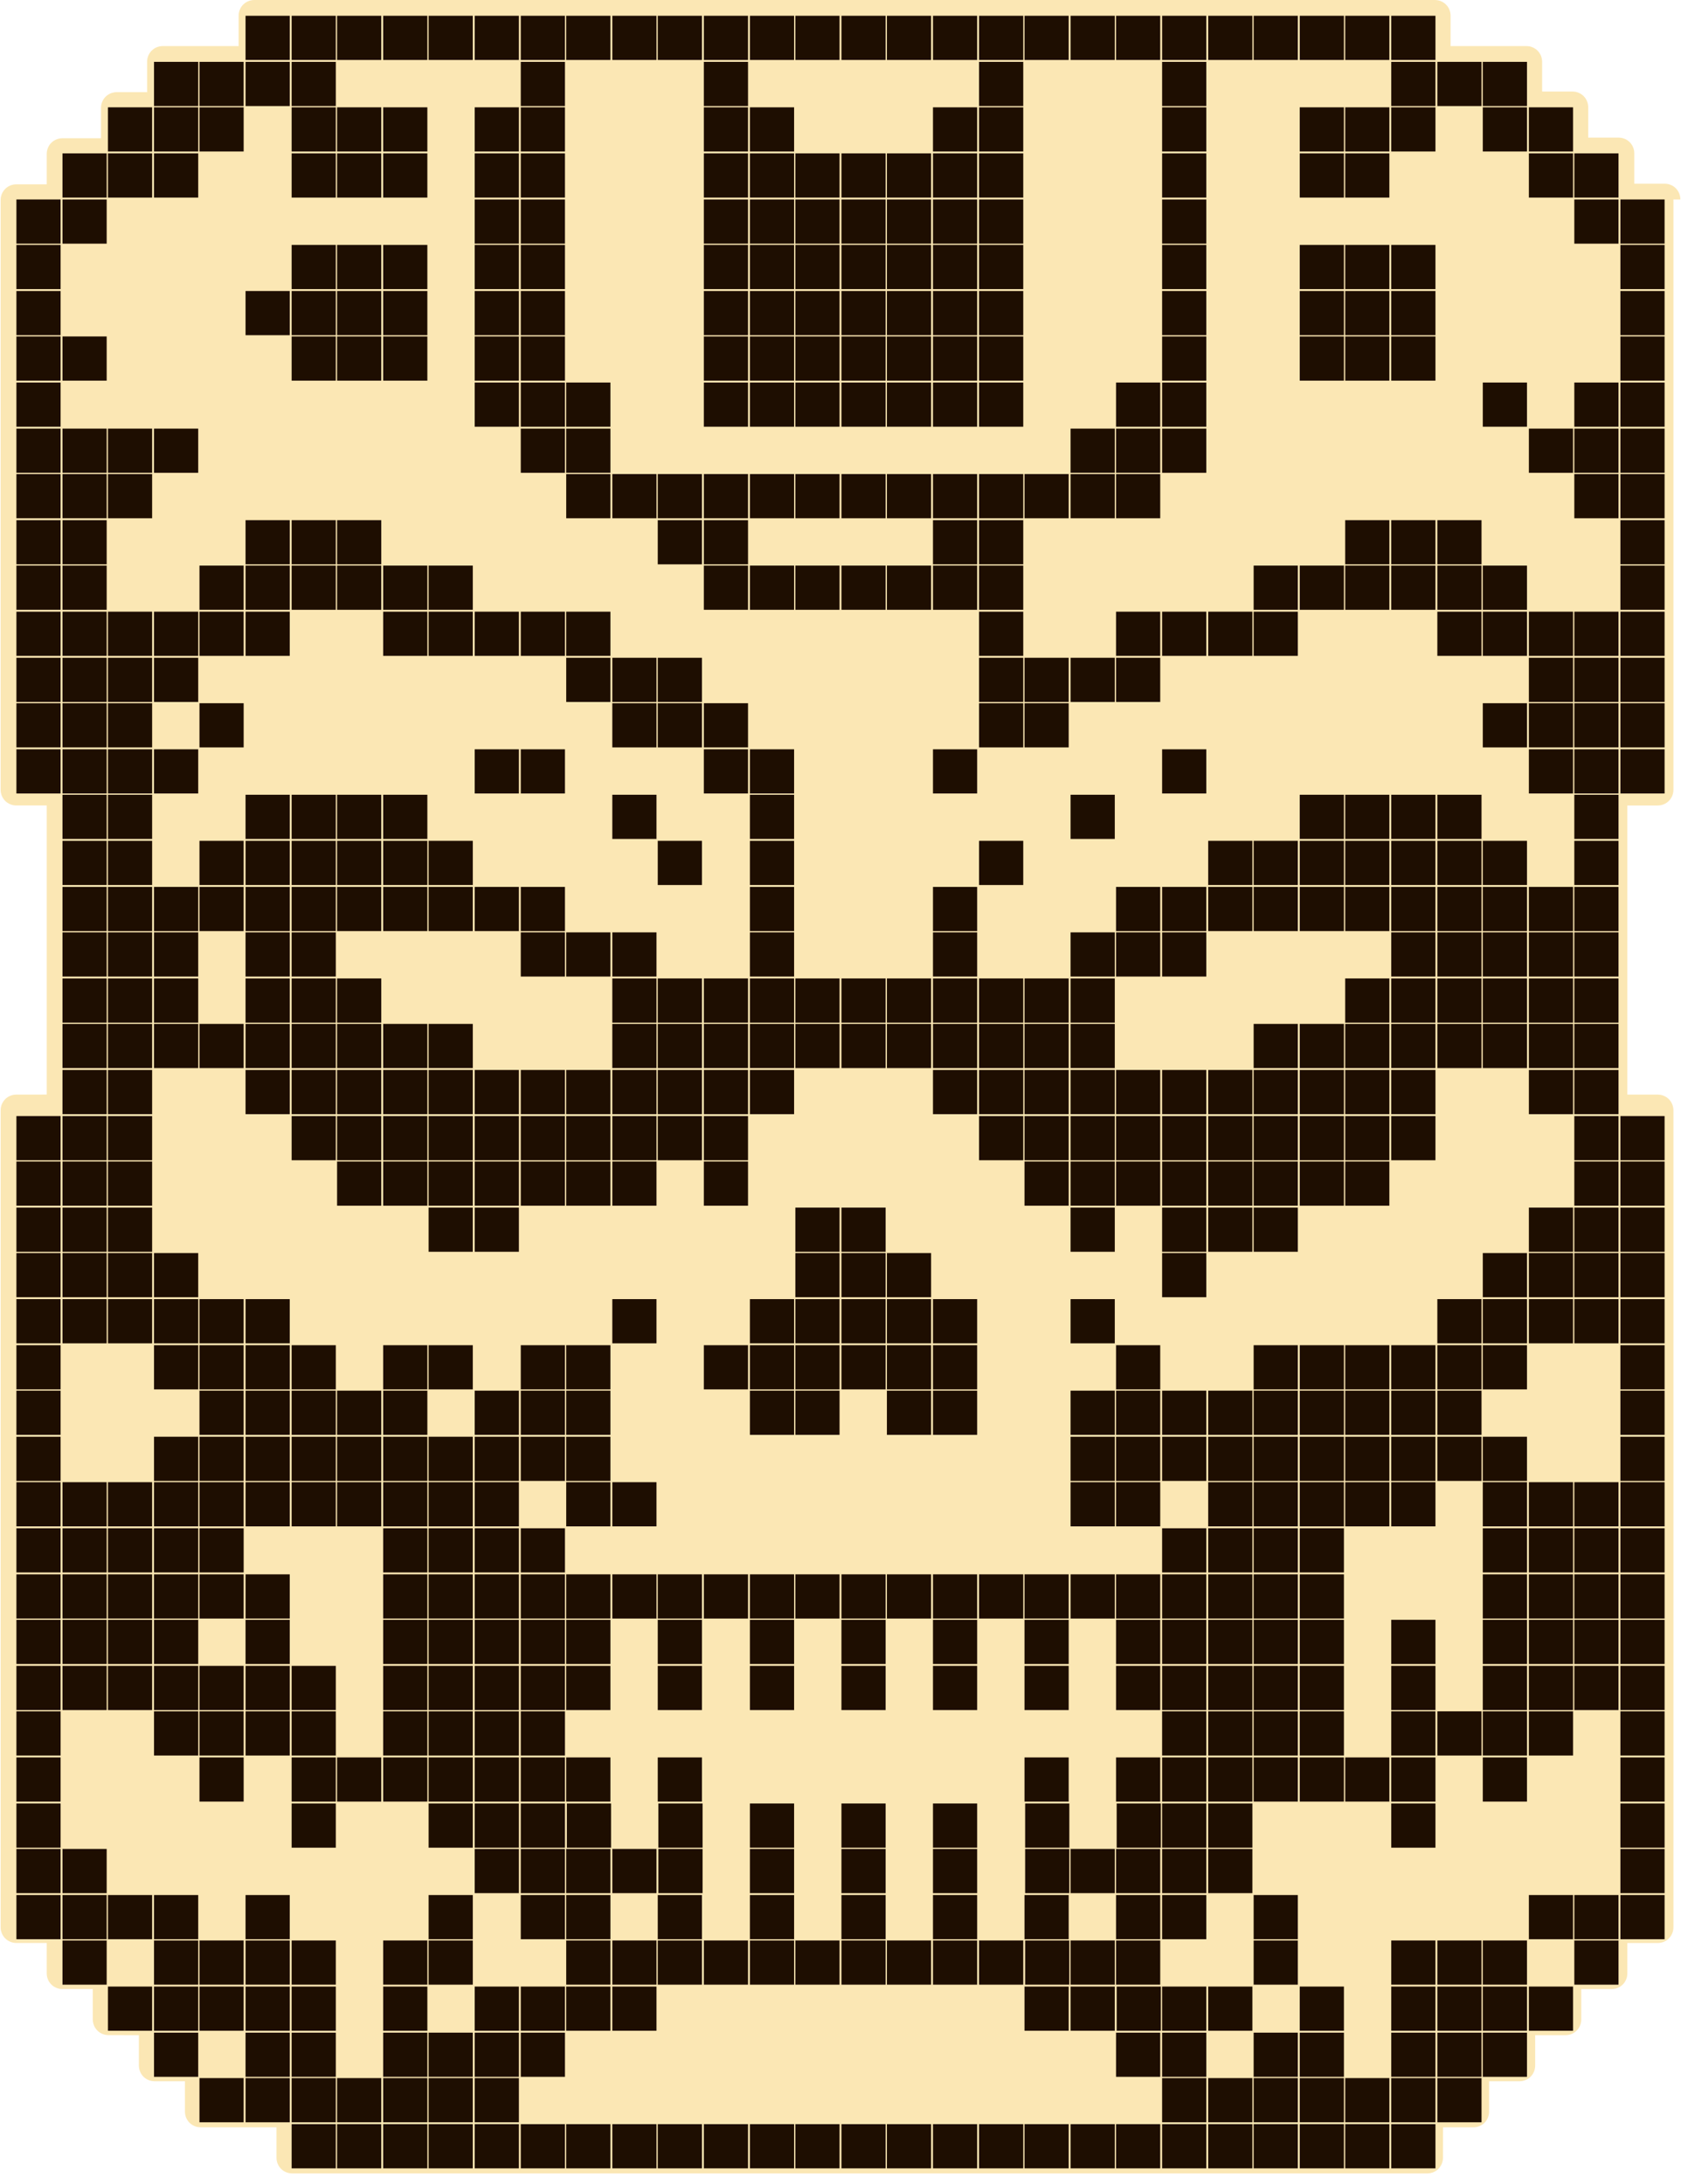 <?xml version="1.0" encoding="utf-8"?>
<!-- Generator: Adobe Illustrator 27.3.1, SVG Export Plug-In . SVG Version: 6.00 Build 0)  -->
<svg version="1.1" id="Слой_1" xmlns="http://www.w3.org/2000/svg" xmlns:xlink="http://www.w3.org/1999/xlink" x="0px" y="0px"
	 viewBox="0 0 266.3 346" style="enable-background:new 0 0 266.3 346;" xml:space="preserve">
<style type="text/css">
	.st0{fill:#FBE7B4;}
	.st1{fill:#1E0E01;}
</style>
<g id="Слой_2_00000176748645925011674490000001185966179092866225_">
	<path class="st0" d="M266.2,31.6c0-1.4-1.1-2.5-2.5-2.5h-4.8v-4.8c0-1.4-1.1-2.5-2.5-2.5h-4.8V17c0-1.4-1.1-2.5-2.5-2.5h-4.8V9.8
		c0-1.4-1.1-2.5-2.5-2.5h-7h-0.1h-0.1h-4.8V2.5c0-1.4-1.1-2.5-2.5-2.5h-7h-0.1h-0.1h-7H213h-0.1h-7h-0.1h-0.1h-7h-0.1h-0.1h-7h-0.1
		h-0.1h-7h-0.1h-0.1h-7H177h-0.1h-7h-0.1h-0.1h-7h-0.1h-0.1h-7h-0.1h-0.1h-7h-0.1h-0.1h-7H141h-0.1h-7h-0.1h-0.1h-7h-0.1h-0.1h-7
		h-0.1h-0.1h-7h-0.1h-0.1h-7H105h-0.1h-7h-0.1h-0.1h-7h-0.1h-0.1h-7h-0.1h-0.1h-7h-0.1h-0.1h-7H69h-0.1h-7h-0.1h-0.1h-7h-0.1h-0.1
		h-7h-0.1h-0.1h-7c-1.4,0-2.5,1.1-2.5,2.5v4.8H33h-0.1h-0.1h-7c-1.4,0-2.5,1.1-2.5,2.5v4.8h-4.8c-1.4,0-2.5,1.1-2.5,2.5v4.8H9.9
		c-1.4,0-2.5,1.1-2.5,2.5v4.8H2.6c-1.4,0-2.5,1.1-2.5,2.5v7v0.1v0.1v7V46v0.1v7v0.1v0.1v7v0.1v0.1v7v0.1v0.1v7v0.1v0.1v7V82v0.1v7
		v0.1v0.1v7v0.1v0.1v7v0.1v0.1v7v0.1v0.1v7v0.1v0.1v7c0,1.4,1.1,2.5,2.5,2.5h4.8v4.8v0.1v0.1v7v0.1v0.1v7v0.1v0.1v7v0.1v0.1v7v0.1
		v0.1v7v0.1v0.1v4.8H2.6c-1.4,0-2.5,1.1-2.5,2.5v7v0.1v0.1v7v0.1v0.1v7v0.1v0.1v7v0.1v0.1v7v0.1v0.1v7v0.1v0.1v7v0.1v0.1v7v0.1v0.1
		v7v0.1v0.1v7v0.1v0.1v7v0.1v0.1v7v0.1v0.1v7v0.1v0.1v7v0.1v0.1v7v0.1v0.1v7v0.1v0.1v7v0.1v0.1v7c0,1.4,1.1,2.5,2.5,2.5h4.8v4.8
		c0,1.4,1.1,2.5,2.5,2.5h4.8v4.8c0,1.4,1.1,2.5,2.5,2.5H22v4.8c0,1.4,1.1,2.5,2.5,2.5h4.8v4.8c0,1.4,1.1,2.5,2.5,2.5h7h0.1H39h4.8
		v4.8c0,1.4,1.1,2.5,2.5,2.5h7h0.1h0.1h7h0.1h0.1h7h0.1h0.1h7H75h0.1h7h0.1h0.1h7h0.1h0.1h7h0.1h0.1h7h0.1h0.1h7h0.1h0.1h7h0.1h0.1
		h7h0.1h0.1h7h0.1h0.1h7h0.1h0.1h7h0.1h0.1h7h0.1h0.1h7h0.1h0.1h7h0.1h0.1h7h0.1h0.1h7h0.1h0.1h7h0.1h0.1h7h0.1h0.1h7h0.1h0.1h7h0.1
		h0.1h7h0.1h0.1h7c1.4,0,2.5-1.1,2.5-2.5V337h4.8c1.4,0,2.5-1.1,2.5-2.5v-4.8h4.8c1.4,0,2.5-1.1,2.5-2.5v-4.8h4.8
		c1.4,0,2.5-1.1,2.5-2.5v-4.8h4.8c1.4,0,2.5-1.1,2.5-2.5v-4.8h4.8c1.4,0,2.5-1.1,2.5-2.5v-7v-0.1v-0.1v-7V291v-0.1v-7v-0.1v-0.1v-7
		v-0.1v-0.1v-7v-0.1v-0.1v-7v-0.1v-0.1v-7V255v-0.1v-7v-0.1v-0.1v-7v-0.1v-0.1v-7v-0.1v-0.1v-7v-0.1v-0.1v-7V219v-0.1v-7v-0.1v-0.1
		v-7v-0.1v-0.1v-7v-0.1v-0.1v-7v-0.1v-0.1v-7V183v-0.1v-7c0-1.4-1.1-2.5-2.5-2.5h-4.8v-4.8v-0.1v-0.1v-7v-0.1v-0.1v-7v-0.1V154v-7
		v-0.1v-0.1v-7v-0.1v-0.1v-7v-0.1v-0.1v-4.8h4.8c1.4,0,2.5-1.1,2.5-2.5v-7V118v-0.1v-7v-0.1v-0.1v-7v-0.1v-0.1v-7v-0.1v-0.1v-7v-0.1
		v-0.1v-7V82v-0.1v-7v-0.1v-0.1v-7v-0.1v-0.1v-7v-0.1v-0.1v-7v-0.1v-0.1v-7V46v-0.1v-7v-0.1v-0.1v-7.1
		C265.1,31.6,266.2,31.6,266.2,31.6z"/>
</g>
<path class="st1" d="M38.9,2.5h7v7h-7V2.5z M46.2,2.5h7v7h-7V2.5z M53.4,2.5h7v7h-7V2.5z M60.7,2.5h7v7h-7V2.5z M67.9,2.5h7v7h-7
	V2.5z M75.2,2.5h7v7h-7V2.5z M82.5,2.5h7v7h-7V2.5z M89.7,2.5h7v7h-7V2.5z M97,2.5h7v7h-7V2.5z M104.2,2.5h7v7h-7V2.5z M111.5,2.5h7
	v7h-7V2.5z M118.8,2.5h7v7h-7V2.5z M126,2.5h7v7h-7V2.5z M133.3,2.5h7v7h-7V2.5z M140.5,2.5h7v7h-7V2.5z M147.8,2.5h7v7h-7V2.5z
	 M155.1,2.5h7v7h-7V2.5z M162.3,2.5h7v7h-7V2.5z M169.6,2.5h7v7h-7V2.5z M176.8,2.5h7v7h-7V2.5z M184.1,2.5h7v7h-7V2.5z M191.4,2.5
	h7v7h-7V2.5z M198.6,2.5h7v7h-7V2.5z M205.9,2.5h7v7h-7V2.5z M213.1,2.5h7v7h-7V2.5z M220.4,2.5h7v7h-7V2.5z M24.4,9.8h7v7h-7V9.8z
	 M31.6,9.8h7v7h-7V9.8z M38.9,9.8h7v7h-7V9.8z M46.2,9.8h7v7h-7V9.8z M82.5,9.8h7v7h-7V9.8z M111.5,9.8h7v7h-7V9.8z M155.1,9.8h7v7
	h-7V9.8z M184.1,9.8h7v7h-7V9.8z M220.4,9.8h7v7h-7V9.8z M227.7,9.8h7v7h-7V9.8z M234.9,9.8h7v7h-7V9.8z M17.1,17h7v7h-7V17z
	 M24.4,17h7v7h-7V17z M31.6,17h7v7h-7V17z M46.2,17h7v7h-7V17z M53.4,17h7v7h-7V17z M60.7,17h7v7h-7V17z M75.2,17h7v7h-7V17z
	 M82.5,17h7v7h-7V17z M111.5,17h7v7h-7V17z M118.8,17h7v7h-7V17z M147.8,17h7v7h-7V17z M155.1,17h7v7h-7V17z M184.1,17h7v7h-7V17z
	 M205.9,17h7v7h-7V17z M213.1,17h7v7h-7V17z M220.4,17h7v7h-7V17z M234.9,17h7v7h-7V17z M242.2,17h7v7h-7V17z M9.9,24.3h7v7h-7V24.3
	z M17.1,24.3h7v7h-7V24.3z M24.4,24.3h7v7h-7V24.3z M46.2,24.3h7v7h-7V24.3z M53.4,24.3h7v7h-7V24.3z M60.7,24.3h7v7h-7V24.3z
	 M75.2,24.3h7v7h-7V24.3z M82.5,24.3h7v7h-7V24.3z M111.5,24.3h7v7h-7V24.3z M118.8,24.3h7v7h-7V24.3z M126,24.3h7v7h-7V24.3z
	 M133.3,24.3h7v7h-7V24.3z M140.5,24.3h7v7h-7V24.3z M147.8,24.3h7v7h-7V24.3z M155.1,24.3h7v7h-7V24.3z M184.1,24.3h7v7h-7V24.3z
	 M205.9,24.3h7v7h-7V24.3z M213.1,24.3h7v7h-7V24.3z M242.2,24.3h7v7h-7V24.3z M249.4,24.3h7v7h-7V24.3z M2.6,31.6h7v7h-7V31.6z
	 M9.9,31.6h7v7h-7V31.6z M75.2,31.6h7v7h-7V31.6z M82.5,31.6h7v7h-7V31.6z M111.5,31.6h7v7h-7V31.6z M118.8,31.6h7v7h-7V31.6z
	 M126,31.6h7v7h-7V31.6z M133.3,31.6h7v7h-7V31.6z M140.5,31.6h7v7h-7V31.6z M147.8,31.6h7v7h-7V31.6z M155.1,31.6h7v7h-7V31.6z
	 M184.1,31.6h7v7h-7V31.6z M256.7,31.6h7v7h-7V31.6z M2.6,38.8h7v7h-7V38.8z M46.2,38.8h7v7h-7V38.8z M53.4,38.8h7v7h-7V38.8z
	 M60.7,38.8h7v7h-7V38.8z M75.2,38.8h7v7h-7V38.8z M82.5,38.8h7v7h-7V38.8z M111.5,38.8h7v7h-7V38.8z M118.8,38.8h7v7h-7V38.8z
	 M126,38.8h7v7h-7V38.8z M133.3,38.8h7v7h-7V38.8z M140.5,38.8h7v7h-7V38.8z M147.8,38.8h7v7h-7V38.8z M155.1,38.8h7v7h-7V38.8z
	 M184.1,38.8h7v7h-7V38.8z M205.9,38.8h7v7h-7V38.8z M213.1,38.8h7v7h-7V38.8z M220.4,38.8h7v7h-7V38.8z M256.7,38.8h7v7h-7V38.8z
	 M2.6,46.1h7v7h-7V46.1z M38.9,46.1h7v7h-7V46.1z M46.2,46.1h7v7h-7V46.1z M53.4,46.1h7v7h-7V46.1z M60.7,46.1h7v7h-7V46.1z
	 M75.2,46.1h7v7h-7V46.1z M82.5,46.1h7v7h-7V46.1z M111.5,46.1h7v7h-7V46.1z M118.8,46.1h7v7h-7V46.1z M126,46.1h7v7h-7V46.1z
	 M133.3,46.1h7v7h-7V46.1z M140.5,46.1h7v7h-7V46.1z M147.8,46.1h7v7h-7V46.1z M155.1,46.1h7v7h-7V46.1z M184.1,46.1h7v7h-7V46.1z
	 M205.9,46.1h7v7h-7V46.1z M213.1,46.1h7v7h-7V46.1z M220.4,46.1h7v7h-7V46.1z M9.9,53.3h7v7h-7V53.3z M46.2,53.3h7v7h-7V53.3z
	 M53.4,53.3h7v7h-7V53.3z M60.7,53.3h7v7h-7V53.3z M75.2,53.3h7v7h-7V53.3z M82.5,53.3h7v7h-7V53.3z M111.5,53.3h7v7h-7V53.3z
	 M118.8,53.3h7v7h-7V53.3z M126,53.3h7v7h-7V53.3z M133.3,53.3h7v7h-7V53.3z M140.5,53.3h7v7h-7V53.3z M147.8,53.3h7v7h-7V53.3z
	 M155.1,53.3h7v7h-7V53.3z M184.1,53.3h7v7h-7V53.3z M205.9,53.3h7v7h-7V53.3z M213.1,53.3h7v7h-7V53.3z M220.4,53.3h7v7h-7V53.3z
	 M2.6,60.6h7v7h-7V60.6z M2.6,53.3h7v7h-7V53.3z M75.2,60.6h7v7h-7V60.6z M82.5,60.6h7v7h-7V60.6z M89.7,60.6h7v7h-7V60.6z
	 M111.5,60.6h7v7h-7V60.6z M118.8,60.6h7v7h-7V60.6z M126,60.6h7v7h-7V60.6z M133.3,60.6h7v7h-7V60.6z M140.5,60.6h7v7h-7V60.6z
	 M147.8,60.6h7v7h-7V60.6z M155.1,60.6h7v7h-7V60.6z M176.8,60.6h7v7h-7V60.6z M184.1,60.6h7v7h-7V60.6z M234.9,60.6h7v7h-7V60.6z
	 M256.7,60.6h7v7h-7V60.6z M256.7,53.3h7v7h-7V53.3z M256.7,46.1h7v7h-7V46.1z M2.6,67.9h7v7h-7V67.9z M9.9,67.9h7v7h-7V67.9z
	 M17.1,67.9h7v7h-7V67.9z M24.4,67.9h7v7h-7V67.9z M82.5,67.9h7v7h-7V67.9z M89.7,67.9h7v7h-7V67.9z M169.6,67.9h7v7h-7V67.9z
	 M176.8,67.9h7v7h-7V67.9z M184.1,67.9h7v7h-7V67.9z M242.2,67.9h7v7h-7V67.9z M256.7,67.9h7v7h-7V67.9z M2.6,75.1h7v7h-7V75.1z
	 M9.9,75.1h7v7h-7V75.1z M17.1,75.1h7v7h-7V75.1z M89.7,75.1h7v7h-7V75.1z M97,75.1h7v7h-7V75.1z M104.2,75.1h7v7h-7V75.1z
	 M111.5,75.1h7v7h-7V75.1z M118.8,75.1h7v7h-7V75.1z M126,75.1h7v7h-7V75.1z M133.3,75.1h7v7h-7V75.1z M140.5,75.1h7v7h-7V75.1z
	 M147.8,75.1h7v7h-7V75.1z M155.1,75.1h7v7h-7V75.1z M162.3,75.1h7v7h-7V75.1z M169.6,75.1h7v7h-7V75.1z M176.8,75.1h7v7h-7V75.1z
	 M249.4,75.1h7v7h-7V75.1z M249.4,67.9h7v7h-7V67.9z M249.4,60.6h7v7h-7V60.6z M249.4,31.6h7v7h-7V31.6z M256.7,75.1h7v7h-7V75.1z
	 M2.6,82.4h7v7h-7V82.4z M9.9,82.4h7v7h-7V82.4z M38.9,82.4h7v7h-7V82.4z M46.2,82.4h7v7h-7V82.4z M53.4,82.4h7v7h-7V82.4z
	 M104.2,82.4h7v7h-7V82.4z M111.5,82.4h7v7h-7V82.4z M147.8,82.4h7v7h-7V82.4z M155.1,82.4h7v7h-7V82.4z M213.1,82.4h7v7h-7V82.4z
	 M220.4,82.4h7v7h-7V82.4z M227.7,82.4h7v7h-7V82.4z M256.7,82.4h7v7h-7V82.4z M2.6,89.6h7v7h-7V89.6z M9.9,89.6h7v7h-7V89.6z
	 M31.6,89.6h7v7h-7V89.6z M38.9,89.6h7v7h-7V89.6z M46.2,89.6h7v7h-7V89.6z M53.4,89.6h7v7h-7V89.6z M60.7,89.6h7v7h-7V89.6z
	 M67.9,89.6h7v7h-7V89.6z M111.5,89.6h7v7h-7V89.6z M118.8,89.6h7v7h-7V89.6z M126,89.6h7v7h-7V89.6z M133.3,89.6h7v7h-7V89.6z
	 M140.5,89.6h7v7h-7V89.6z M147.8,89.6h7v7h-7V89.6z M155.1,89.6h7v7h-7V89.6z M198.6,89.6h7v7h-7V89.6z M205.9,89.6h7v7h-7V89.6z
	 M213.1,89.6h7v7h-7V89.6z M220.4,89.6h7v7h-7V89.6z M227.7,89.6h7v7h-7V89.6z M234.9,89.6h7v7h-7V89.6z M256.7,89.6h7v7h-7V89.6z
	 M2.6,96.9h7v7h-7V96.9z M9.9,96.9h7v7h-7V96.9z M17.1,96.9h7v7h-7V96.9z M24.4,96.9h7v7h-7V96.9z M31.6,96.9h7v7h-7V96.9z
	 M38.9,96.9h7v7h-7V96.9z M60.7,96.9h7v7h-7V96.9z M67.9,96.9h7v7h-7V96.9z M75.2,96.9h7v7h-7V96.9z M82.5,96.9h7v7h-7V96.9z
	 M89.7,96.9h7v7h-7V96.9z M155.1,96.9h7v7h-7V96.9z M176.8,96.9h7v7h-7V96.9z M184.1,96.9h7v7h-7V96.9z M191.4,96.9h7v7h-7V96.9z
	 M198.6,96.9h7v7h-7V96.9z M227.7,96.9h7v7h-7V96.9z M234.9,96.9h7v7h-7V96.9z M242.2,96.9h7v7h-7V96.9z M249.4,96.9h7v7h-7V96.9z
	 M256.7,96.9h7v7h-7V96.9z M2.6,104.2h7v7h-7V104.2z M9.9,104.2h7v7h-7V104.2z M17.1,104.2h7v7h-7V104.2z M24.4,104.2h7v7h-7V104.2z
	 M89.7,104.2h7v7h-7V104.2z M97,104.2h7v7h-7V104.2z M104.2,104.2h7v7h-7V104.2z M155.1,104.2h7v7h-7V104.2z M162.3,104.2h7v7h-7
	V104.2z M169.6,104.2h7v7h-7V104.2z M176.8,104.2h7v7h-7V104.2z M242.2,104.2h7v7h-7V104.2z M249.4,104.2h7v7h-7V104.2z
	 M256.7,104.2h7v7h-7V104.2z M2.6,111.4h7v7h-7V111.4z M9.9,111.4h7v7h-7V111.4z M17.1,111.4h7v7h-7V111.4z M31.6,111.4h7v7h-7
	V111.4z M97,111.4h7v7h-7V111.4z M104.2,111.4h7v7h-7V111.4z M111.5,111.4h7v7h-7V111.4z M155.1,111.4h7v7h-7V111.4z M162.3,111.4h7
	v7h-7V111.4z M234.9,111.4h7v7h-7V111.4z M242.2,111.4h7v7h-7V111.4z M249.4,111.4h7v7h-7V111.4z M256.7,111.4h7v7h-7V111.4z
	 M2.6,118.7h7v7h-7V118.7z M9.9,118.7h7v7h-7V118.7z M17.1,118.7h7v7h-7V118.7z M24.4,118.7h7v7h-7V118.7z M75.2,118.7h7v7h-7V118.7
	z M82.5,118.7h7v7h-7V118.7z M111.5,118.7h7v7h-7V118.7z M118.8,118.7h7v7h-7V118.7z M147.8,118.7h7v7h-7V118.7z M184.1,118.7h7v7
	h-7V118.7z M242.2,118.7h7v7h-7V118.7z M249.4,118.7h7v7h-7V118.7z M256.7,118.7h7v7h-7V118.7z M9.9,125.9h7v7h-7V125.9z
	 M17.1,125.9h7v7h-7V125.9z M38.9,125.9h7v7h-7V125.9z M46.2,125.9h7v7h-7V125.9z M53.4,125.9h7v7h-7V125.9z M60.7,125.9h7v7h-7
	V125.9z M97,125.9h7v7h-7V125.9z M118.8,125.9h7v7h-7V125.9z M169.6,125.9h7v7h-7V125.9z M205.9,125.9h7v7h-7V125.9z M213.1,125.9h7
	v7h-7V125.9z M220.4,125.9h7v7h-7V125.9z M227.7,125.9h7v7h-7V125.9z M249.4,125.9h7v7h-7V125.9z M9.9,133.2h7v7h-7V133.2z
	 M17.1,133.2h7v7h-7V133.2z M31.6,133.2h7v7h-7V133.2z M38.9,133.2h7v7h-7V133.2z M46.2,133.2h7v7h-7V133.2z M53.4,133.2h7v7h-7
	V133.2z M60.7,133.2h7v7h-7V133.2z M67.9,133.2h7v7h-7V133.2z M104.2,133.2h7v7h-7V133.2z M118.8,133.2h7v7h-7V133.2z M155.1,133.2
	h7v7h-7V133.2z M191.4,133.2h7v7h-7V133.2z M198.6,133.2h7v7h-7V133.2z M205.9,133.2h7v7h-7V133.2z M213.1,133.2h7v7h-7V133.2z
	 M220.4,133.2h7v7h-7V133.2z M227.7,133.2h7v7h-7V133.2z M234.9,133.2h7v7h-7V133.2z M249.4,133.2h7v7h-7V133.2z M9.9,140.5h7v7h-7
	V140.5z M17.1,140.5h7v7h-7V140.5z M24.4,140.5h7v7h-7V140.5z M31.6,140.5h7v7h-7V140.5z M38.9,140.5h7v7h-7V140.5z M46.2,140.5h7v7
	h-7V140.5z M53.4,140.5h7v7h-7V140.5z M60.7,140.5h7v7h-7V140.5z M67.9,140.5h7v7h-7V140.5z M75.2,140.5h7v7h-7V140.5z M82.5,140.5
	h7v7h-7V140.5z M118.8,140.5h7v7h-7V140.5z M147.8,140.5h7v7h-7V140.5z M176.8,140.5h7v7h-7V140.5z M184.1,140.5h7v7h-7V140.5z
	 M191.4,140.5h7v7h-7V140.5z M198.6,140.5h7v7h-7V140.5z M205.9,140.5h7v7h-7V140.5z M213.1,140.5h7v7h-7V140.5z M220.4,140.5h7v7
	h-7V140.5z M227.7,140.5h7v7h-7V140.5z M234.9,140.5h7v7h-7V140.5z M242.2,140.5h7v7h-7V140.5z M249.4,140.5h7v7h-7V140.5z
	 M9.9,147.7h7v7h-7V147.7z M17.1,147.7h7v7h-7V147.7z M24.4,147.7h7v7h-7V147.7z M38.9,147.7h7v7h-7V147.7z M46.2,147.7h7v7h-7
	V147.7z M82.5,147.7h7v7h-7V147.7z M89.7,147.7h7v7h-7V147.7z M97,147.7h7v7h-7V147.7z M118.8,147.7h7v7h-7V147.7z M147.8,147.7h7v7
	h-7V147.7z M169.6,147.7h7v7h-7V147.7z M176.8,147.7h7v7h-7V147.7z M184.1,147.7h7v7h-7V147.7z M220.4,147.7h7v7h-7V147.7z
	 M227.7,147.7h7v7h-7V147.7z M234.9,147.7h7v7h-7V147.7z M242.2,147.7h7v7h-7V147.7z M249.4,147.7h7v7h-7V147.7z M9.9,155h7v7h-7
	V155z M17.1,155h7v7h-7V155z M24.4,155h7v7h-7V155z M38.9,155h7v7h-7V155z M46.2,155h7v7h-7V155z M53.4,155h7v7h-7V155z M97,155h7v7
	h-7V155z M104.2,155h7v7h-7V155z M111.5,155h7v7h-7V155z M118.8,155h7v7h-7V155z M126,155h7v7h-7V155z M133.3,155h7v7h-7V155z
	 M140.5,155h7v7h-7V155z M147.8,155h7v7h-7V155z M155.1,155h7v7h-7V155z M162.3,155h7v7h-7V155z M169.6,155h7v7h-7V155z M213.1,155
	h7v7h-7V155z M220.4,155h7v7h-7V155z M227.7,155h7v7h-7V155z M234.9,155h7v7h-7V155z M242.2,155h7v7h-7V155z M249.4,155h7v7h-7V155z
	 M9.9,162.2h7v7h-7V162.2z M17.1,162.2h7v7h-7V162.2z M24.4,162.2h7v7h-7V162.2z M31.6,162.2h7v7h-7V162.2z M38.9,162.2h7v7h-7
	V162.2z M46.2,162.2h7v7h-7V162.2z M53.4,162.2h7v7h-7V162.2z M60.7,162.2h7v7h-7V162.2z M67.9,162.2h7v7h-7V162.2z M97,162.2h7v7
	h-7V162.2z M104.2,162.2h7v7h-7V162.2z M111.5,162.2h7v7h-7V162.2z M118.8,162.2h7v7h-7V162.2z M126,162.2h7v7h-7V162.2z
	 M133.3,162.2h7v7h-7V162.2z M140.5,162.2h7v7h-7V162.2z M147.8,162.2h7v7h-7V162.2z M155.1,162.2h7v7h-7V162.2z M162.3,162.2h7v7
	h-7V162.2z M169.6,162.2h7v7h-7V162.2z M198.6,162.2h7v7h-7V162.2z M205.9,162.2h7v7h-7V162.2z M213.1,162.2h7v7h-7V162.2z
	 M220.4,162.2h7v7h-7V162.2z M227.7,162.2h7v7h-7V162.2z M234.9,162.2h7v7h-7V162.2z M242.2,162.2h7v7h-7V162.2z M249.4,162.2h7v7
	h-7V162.2z M9.9,169.5h7v7h-7V169.5z M17.1,169.5h7v7h-7V169.5z M38.9,169.5h7v7h-7V169.5z M46.2,169.5h7v7h-7V169.5z M53.4,169.5h7
	v7h-7V169.5z M60.7,169.5h7v7h-7V169.5z M67.9,169.5h7v7h-7V169.5z M75.2,169.5h7v7h-7V169.5z M82.5,169.5h7v7h-7V169.5z
	 M89.7,169.5h7v7h-7V169.5z M97,169.5h7v7h-7V169.5z M104.2,169.5h7v7h-7V169.5z M111.5,169.5h7v7h-7V169.5z M118.8,169.5h7v7h-7
	V169.5z M147.8,169.5h7v7h-7V169.5z M155.1,169.5h7v7h-7V169.5z M162.3,169.5h7v7h-7V169.5z M169.6,169.5h7v7h-7V169.5z
	 M176.8,169.5h7v7h-7V169.5z M184.1,169.5h7v7h-7V169.5z M191.4,169.5h7v7h-7V169.5z M198.6,169.5h7v7h-7V169.5z M205.9,169.5h7v7
	h-7V169.5z M213.1,169.5h7v7h-7V169.5z M220.4,169.5h7v7h-7V169.5z M242.2,169.5h7v7h-7V169.5z M249.4,169.5h7v7h-7V169.5z
	 M2.6,176.8h7v7h-7V176.8z M9.9,176.8h7v7h-7V176.8z M17.1,176.8h7v7h-7V176.8z M46.2,176.8h7v7h-7V176.8z M53.4,176.8h7v7h-7V176.8
	z M60.7,176.8h7v7h-7V176.8z M67.9,176.8h7v7h-7V176.8z M75.2,176.8h7v7h-7V176.8z M82.5,176.8h7v7h-7V176.8z M89.7,176.8h7v7h-7
	V176.8z M97,176.8h7v7h-7V176.8z M104.2,176.8h7v7h-7V176.8z M111.5,176.8h7v7h-7V176.8z M155.1,176.8h7v7h-7V176.8z M162.3,176.8h7
	v7h-7V176.8z M169.6,176.8h7v7h-7V176.8z M176.8,176.8h7v7h-7V176.8z M184.1,176.8h7v7h-7V176.8z M191.4,176.8h7v7h-7V176.8z
	 M198.6,176.8h7v7h-7V176.8z M205.9,176.8h7v7h-7V176.8z M213.1,176.8h7v7h-7V176.8z M220.4,176.8h7v7h-7V176.8z M249.4,176.8h7v7
	h-7V176.8z M256.7,176.8h7v7h-7V176.8z M2.6,184h7v7h-7V184z M9.9,184h7v7h-7V184z M17.1,184h7v7h-7V184z M53.4,184h7v7h-7V184z
	 M60.7,184h7v7h-7V184z M67.9,184h7v7h-7V184z M75.2,184h7v7h-7V184z M82.5,184h7v7h-7V184z M89.7,184h7v7h-7V184z M97,184h7v7h-7
	V184z M111.5,184h7v7h-7V184z M162.3,184h7v7h-7V184z M169.6,184h7v7h-7V184z M176.8,184h7v7h-7V184z M184.1,184h7v7h-7V184z
	 M191.4,184h7v7h-7V184z M198.6,184h7v7h-7V184z M205.9,184h7v7h-7V184z M213.1,184h7v7h-7V184z M249.4,184h7v7h-7V184z M256.7,184
	h7v7h-7V184z M2.6,191.3h7v7h-7V191.3z M9.9,191.3h7v7h-7V191.3z M17.1,191.3h7v7h-7V191.3z M67.9,191.3h7v7h-7V191.3z M75.2,191.3
	h7v7h-7V191.3z M126,191.3h7v7h-7V191.3z M133.3,191.3h7v7h-7V191.3z M169.6,191.3h7v7h-7V191.3z M184.1,191.3h7v7h-7V191.3z
	 M191.4,191.3h7v7h-7V191.3z M198.6,191.3h7v7h-7V191.3z M242.2,191.3h7v7h-7V191.3z M249.4,191.3h7v7h-7V191.3z M256.7,191.3h7v7
	h-7V191.3z M2.6,198.5h7v7h-7V198.5z M9.9,198.5h7v7h-7V198.5z M17.1,198.5h7v7h-7V198.5z M24.4,198.5h7v7h-7V198.5z M126,198.5h7v7
	h-7V198.5z M133.3,198.5h7v7h-7V198.5z M140.5,198.5h7v7h-7V198.5z M184.1,198.5h7v7h-7V198.5z M234.9,198.5h7v7h-7V198.5z
	 M242.2,198.5h7v7h-7V198.5z M249.4,198.5h7v7h-7V198.5z M256.7,198.5h7v7h-7V198.5z M2.6,205.8h7v7h-7V205.8z M9.9,205.8h7v7h-7
	V205.8z M17.1,205.8h7v7h-7V205.8z M24.4,205.8h7v7h-7V205.8z M31.6,205.8h7v7h-7V205.8z M38.9,205.8h7v7h-7V205.8z M97,205.8h7v7
	h-7V205.8z M118.8,205.8h7v7h-7V205.8z M126,205.8h7v7h-7V205.8z M133.3,205.8h7v7h-7V205.8z M140.5,205.8h7v7h-7V205.8z
	 M147.8,205.8h7v7h-7V205.8z M169.6,205.8h7v7h-7V205.8z M227.7,205.8h7v7h-7V205.8z M234.9,205.8h7v7h-7V205.8z M242.2,205.8h7v7
	h-7V205.8z M249.4,205.8h7v7h-7V205.8z M256.7,205.8h7v7h-7V205.8z M24.4,213.1h7v7h-7V213.1z M31.6,213.1h7v7h-7V213.1z
	 M38.9,213.1h7v7h-7V213.1z M46.2,213.1h7v7h-7V213.1z M60.7,213.1h7v7h-7V213.1z M67.9,213.1h7v7h-7V213.1z M82.5,213.1h7v7h-7
	V213.1z M89.7,213.1h7v7h-7V213.1z M111.5,213.1h7v7h-7V213.1z M118.8,213.1h7v7h-7V213.1z M126,213.1h7v7h-7V213.1z M133.3,213.1h7
	v7h-7V213.1z M140.5,213.1h7v7h-7V213.1z M147.8,213.1h7v7h-7V213.1z M176.8,213.1h7v7h-7V213.1z M198.6,213.1h7v7h-7V213.1z
	 M205.9,213.1h7v7h-7V213.1z M213.1,213.1h7v7h-7V213.1z M220.4,213.1h7v7h-7V213.1z M227.7,213.1h7v7h-7V213.1z M234.9,213.1h7v7
	h-7V213.1z M31.6,220.3h7v7h-7V220.3z M38.9,220.3h7v7h-7V220.3z M46.2,220.3h7v7h-7V220.3z M53.4,220.3h7v7h-7V220.3z M60.7,220.3
	h7v7h-7V220.3z M75.2,220.3h7v7h-7V220.3z M82.5,220.3h7v7h-7V220.3z M89.7,220.3h7v7h-7V220.3z M118.8,220.3h7v7h-7V220.3z
	 M126,220.3h7v7h-7V220.3z M140.5,220.3h7v7h-7V220.3z M147.8,220.3h7v7h-7V220.3z M169.6,220.3h7v7h-7V220.3z M176.8,220.3h7v7h-7
	V220.3z M184.1,220.3h7v7h-7V220.3z M191.4,220.3h7v7h-7V220.3z M198.6,220.3h7v7h-7V220.3z M205.9,220.3h7v7h-7V220.3z
	 M213.1,220.3h7v7h-7V220.3z M220.4,220.3h7v7h-7V220.3z M227.7,220.3h7v7h-7V220.3z M24.4,227.6h7v7h-7V227.6z M31.6,227.6h7v7h-7
	V227.6z M38.9,227.6h7v7h-7V227.6z M46.2,227.6h7v7h-7V227.6z M53.4,227.6h7v7h-7V227.6z M60.7,227.6h7v7h-7V227.6z M67.9,227.6h7v7
	h-7V227.6z M75.2,227.6h7v7h-7V227.6z M82.5,227.6h7v7h-7V227.6z M89.7,227.6h7v7h-7V227.6z M169.6,227.6h7v7h-7V227.6z
	 M176.8,227.6h7v7h-7V227.6z M184.1,227.6h7v7h-7V227.6z M191.4,227.6h7v7h-7V227.6z M198.6,227.6h7v7h-7V227.6z M205.9,227.6h7v7
	h-7V227.6z M213.1,227.6h7v7h-7V227.6z M220.4,227.6h7v7h-7V227.6z M227.7,227.6h7v7h-7V227.6z M234.9,227.6h7v7h-7V227.6z
	 M2.6,234.8h7v7h-7V234.8z M2.6,227.6h7v7h-7V227.6z M2.6,220.3h7v7h-7V220.3z M2.6,213.1h7v7h-7V213.1z M9.9,234.8h7v7h-7V234.8z
	 M17.1,234.8h7v7h-7V234.8z M24.4,234.8h7v7h-7V234.8z M31.6,234.8h7v7h-7V234.8z M38.9,234.8h7v7h-7V234.8z M46.2,234.8h7v7h-7
	V234.8z M53.4,234.8h7v7h-7V234.8z M60.7,234.8h7v7h-7V234.8z M67.9,234.8h7v7h-7V234.8z M75.2,234.8h7v7h-7V234.8z M89.7,234.8h7v7
	h-7V234.8z M97,234.8h7v7h-7V234.8z M169.6,234.8h7v7h-7V234.8z M176.8,234.8h7v7h-7V234.8z M191.4,234.8h7v7h-7V234.8z
	 M198.6,234.8h7v7h-7V234.8z M205.9,234.8h7v7h-7V234.8z M213.1,234.8h7v7h-7V234.8z M220.4,234.8h7v7h-7V234.8z M234.9,234.8h7v7
	h-7V234.8z M242.2,234.8h7v7h-7V234.8z M249.4,234.8h7v7h-7V234.8z M256.7,234.8h7v7h-7V234.8z M256.7,227.6h7v7h-7V227.6z
	 M256.7,220.3h7v7h-7V220.3z M256.7,213.1h7v7h-7V213.1z M2.6,242.1h7v7h-7V242.1z M9.9,242.1h7v7h-7V242.1z M17.1,242.1h7v7h-7
	V242.1z M24.4,242.1h7v7h-7V242.1z M31.6,242.1h7v7h-7V242.1z M60.7,242.1h7v7h-7V242.1z M67.9,242.1h7v7h-7V242.1z M75.2,242.1h7v7
	h-7V242.1z M82.5,242.1h7v7h-7V242.1z M184.1,242.1h7v7h-7V242.1z M191.4,242.1h7v7h-7V242.1z M198.6,242.1h7v7h-7V242.1z
	 M205.9,242.1h7v7h-7V242.1z M234.9,242.1h7v7h-7V242.1z M242.2,242.1h7v7h-7V242.1z M249.4,242.1h7v7h-7V242.1z M256.7,242.1h7v7
	h-7V242.1z M2.6,249.4h7v7h-7V249.4z M9.9,249.4h7v7h-7V249.4z M17.1,249.4h7v7h-7V249.4z M24.4,249.4h7v7h-7V249.4z M31.6,249.4h7
	v7h-7V249.4z M38.9,249.4h7v7h-7V249.4z M60.7,249.4h7v7h-7V249.4z M67.9,249.4h7v7h-7V249.4z M75.2,249.4h7v7h-7V249.4z
	 M82.5,249.4h7v7h-7V249.4z M89.7,249.4h7v7h-7V249.4z M97,249.4h7v7h-7V249.4z M104.2,249.4h7v7h-7V249.4z M111.5,249.4h7v7h-7
	V249.4z M118.8,249.4h7v7h-7V249.4z M126,249.4h7v7h-7V249.4z M133.3,249.4h7v7h-7V249.4z M140.5,249.4h7v7h-7V249.4z M147.8,249.4
	h7v7h-7V249.4z M155.1,249.4h7v7h-7V249.4z M162.3,249.4h7v7h-7V249.4z M169.6,249.4h7v7h-7V249.4z M176.8,249.4h7v7h-7V249.4z
	 M184.1,249.4h7v7h-7V249.4z M191.4,249.4h7v7h-7V249.4z M198.6,249.4h7v7h-7V249.4z M205.9,249.4h7v7h-7V249.4z M234.9,249.4h7v7
	h-7V249.4z M242.2,249.4h7v7h-7V249.4z M249.4,249.4h7v7h-7V249.4z M256.7,249.4h7v7h-7V249.4z M2.6,256.6h7v7h-7V256.6z M9.9,256.6
	h7v7h-7V256.6z M17.1,256.6h7v7h-7V256.6z M24.4,256.6h7v7h-7V256.6z M38.9,256.6h7v7h-7V256.6z M60.7,256.6h7v7h-7V256.6z
	 M67.9,256.6h7v7h-7V256.6z M75.2,256.6h7v7h-7V256.6z M82.5,256.6h7v7h-7V256.6z M89.7,256.6h7v7h-7V256.6z M104.2,256.6h7v7h-7
	V256.6z M118.8,256.6h7v7h-7V256.6z M133.3,256.6h7v7h-7V256.6z M147.8,256.6h7v7h-7V256.6z M162.3,256.6h7v7h-7V256.6z
	 M104.2,263.9h7v7h-7V263.9z M118.8,263.9h7v7h-7V263.9z M133.3,263.9h7v7h-7V263.9z M147.8,263.9h7v7h-7V263.9z M162.3,263.9h7v7
	h-7V263.9z M176.8,256.6h7v7h-7V256.6z M184.1,256.6h7v7h-7V256.6z M191.4,256.6h7v7h-7V256.6z M198.6,256.6h7v7h-7V256.6z
	 M205.9,256.6h7v7h-7V256.6z M220.4,256.6h7v7h-7V256.6z M234.9,256.6h7v7h-7V256.6z M242.2,256.6h7v7h-7V256.6z M249.4,256.6h7v7
	h-7V256.6z M256.7,256.6h7v7h-7V256.6z M2.6,263.9h7v7h-7V263.9z M9.9,263.9h7v7h-7V263.9z M17.1,263.9h7v7h-7V263.9z M24.4,263.9h7
	v7h-7V263.9z M31.6,263.9h7v7h-7V263.9z M38.9,263.9h7v7h-7V263.9z M46.2,263.9h7v7h-7V263.9z M60.7,263.9h7v7h-7V263.9z
	 M67.9,263.9h7v7h-7V263.9z M75.2,263.9h7v7h-7V263.9z M82.5,263.9h7v7h-7V263.9z M89.7,263.9h7v7h-7V263.9z M176.8,263.9h7v7h-7
	V263.9z M184.1,263.9h7v7h-7V263.9z M191.4,263.9h7v7h-7V263.9z M198.6,263.9h7v7h-7V263.9z M205.9,263.9h7v7h-7V263.9z
	 M220.4,263.9h7v7h-7V263.9z M234.9,263.9h7v7h-7V263.9z M242.2,263.9h7v7h-7V263.9z M249.4,263.9h7v7h-7V263.9z M24.4,271.1h7v7h-7
	V271.1z M31.6,271.1h7v7h-7V271.1z M38.9,271.1h7v7h-7V271.1z M46.2,271.1h7v7h-7V271.1z M60.7,271.1h7v7h-7V271.1z M67.9,271.1h7v7
	h-7V271.1z M75.2,271.1h7v7h-7V271.1z M82.5,271.1h7v7h-7V271.1z M89.7,278.4h7v7h-7V278.4z M104.2,278.4h7v7h-7V278.4z
	 M162.3,278.4h7v7h-7V278.4z M176.8,278.4h7v7h-7V278.4z M184.1,271.1h7v7h-7V271.1z M191.4,271.1h7v7h-7V271.1z M198.6,271.1h7v7
	h-7V271.1z M205.9,271.1h7v7h-7V271.1z M220.4,271.1h7v7h-7V271.1z M227.7,271.1h7v7h-7V271.1z M234.9,271.1h7v7h-7V271.1z
	 M242.2,271.1h7v7h-7V271.1z M31.6,278.4h7v7h-7V278.4z M46.2,278.4h7v7h-7V278.4z M53.4,278.4h7v7h-7V278.4z M60.7,278.4h7v7h-7
	V278.4z M67.9,278.4h7v7h-7V278.4z M75.2,278.4h7v7h-7V278.4z M82.5,278.4h7v7h-7V278.4z M89.8,285.7h7v7h-7V285.7z M104.3,285.7h7
	v7h-7V285.7z M118.8,285.7h7v7h-7V285.7z M133.3,285.7h7v7h-7V285.7z M147.8,285.7h7v7h-7V285.7z M118.8,292.9h7v7h-7V292.9z
	 M133.3,292.9h7v7h-7V292.9z M147.8,292.9h7v7h-7V292.9z M162.4,285.7h7v7h-7V285.7z M104.3,292.9h7v7h-7V292.9z M162.4,292.9h7v7
	h-7V292.9z M176.9,285.7h7v7h-7V285.7z M184.1,278.4h7v7h-7V278.4z M191.4,278.4h7v7h-7V278.4z M198.6,278.4h7v7h-7V278.4z
	 M205.9,278.4h7v7h-7V278.4z M213.1,278.4h7v7h-7V278.4z M220.4,278.4h7v7h-7V278.4z M234.9,278.4h7v7h-7V278.4z M46.2,285.7h7v7h-7
	V285.7z M67.9,285.7h7v7h-7V285.7z M75.2,285.7h7v7h-7V285.7z M82.5,285.7h7v7h-7V285.7z M184.1,285.7h7v7h-7V285.7z M191.4,285.7h7
	v7h-7V285.7z M220.4,285.7h7v7h-7V285.7z M2.6,292.9h7v7h-7V292.9z M2.6,285.7h7v7h-7V285.7z M2.6,278.4h7v7h-7V278.4z M2.6,271.1h7
	v7h-7V271.1z M9.9,292.9h7v7h-7V292.9z M75.2,292.9h7v7h-7V292.9z M82.5,292.9h7v7h-7V292.9z M89.7,292.9h7v7h-7V292.9z M97,292.9h7
	v7h-7V292.9z M169.6,292.9h7v7h-7V292.9z M176.8,292.9h7v7h-7V292.9z M184.1,292.9h7v7h-7V292.9z M191.4,292.9h7v7h-7V292.9z
	 M256.7,292.9h7v7h-7V292.9z M256.7,285.7h7v7h-7V285.7z M256.7,278.4h7v7h-7V278.4z M256.7,271.1h7v7h-7V271.1z M256.7,263.9h7v7
	h-7V263.9z M2.6,300.2h7v7h-7V300.2z M9.9,300.2h7v7h-7V300.2z M17.1,300.2h7v7h-7V300.2z M24.4,300.2h7v7h-7V300.2z M38.9,300.2h7
	v7h-7V300.2z M67.9,300.2h7v7h-7V300.2z M82.5,300.2h7v7h-7V300.2z M89.7,300.2h7v7h-7V300.2z M104.2,300.2h7v7h-7V300.2z
	 M118.8,300.2h7v7h-7V300.2z M133.3,300.2h7v7h-7V300.2z M147.8,300.2h7v7h-7V300.2z M162.3,300.2h7v7h-7V300.2z M176.8,300.2h7v7
	h-7V300.2z M184.1,300.2h7v7h-7V300.2z M198.6,300.2h7v7h-7V300.2z M242.2,300.2h7v7h-7V300.2z M249.4,300.2h7v7h-7V300.2z
	 M256.7,300.2h7v7h-7V300.2z M9.9,307.4h7v7h-7V307.4z M24.4,307.4h7v7h-7V307.4z M31.6,307.4h7v7h-7V307.4z M38.9,307.4h7v7h-7
	V307.4z M46.2,307.4h7v7h-7V307.4z M60.7,307.4h7v7h-7V307.4z M67.9,307.4h7v7h-7V307.4z M89.7,307.4h7v7h-7V307.4z M97,307.4h7v7
	h-7V307.4z M104.2,307.4h7v7h-7V307.4z M111.5,307.4h7v7h-7V307.4z M118.8,307.4h7v7h-7V307.4z M126,307.4h7v7h-7V307.4z
	 M133.3,307.4h7v7h-7V307.4z M140.5,307.4h7v7h-7V307.4z M147.8,307.4h7v7h-7V307.4z M155.1,307.4h7v7h-7V307.4z M162.4,307.4h7v7
	h-7V307.4z M169.6,307.4h7v7h-7V307.4z M176.8,307.4h7v7h-7V307.4z M198.6,307.4h7v7h-7V307.4z M220.4,307.4h7v7h-7V307.4z
	 M227.7,307.4h7v7h-7V307.4z M234.9,307.4h7v7h-7V307.4z M249.4,307.4h7v7h-7V307.4z M17.1,314.7h7v7h-7V314.7z M24.4,314.7h7v7h-7
	V314.7z M31.6,314.7h7v7h-7V314.7z M38.9,314.7h7v7h-7V314.7z M46.2,314.7h7v7h-7V314.7z M60.7,314.7h7v7h-7V314.7z M75.2,314.7h7v7
	h-7V314.7z M82.5,314.7h7v7h-7V314.7z M89.7,314.7h7v7h-7V314.7z M97,314.7h7v7h-7V314.7z M162.3,314.7h7v7h-7V314.7z M169.6,314.7
	h7v7h-7V314.7z M176.9,314.7h7v7h-7V314.7z M184.1,314.7h7v7h-7V314.7z M191.4,314.7h7v7h-7V314.7z M205.9,314.7h7v7h-7V314.7z
	 M220.4,314.7h7v7h-7V314.7z M227.7,314.7h7v7h-7V314.7z M234.9,314.7h7v7h-7V314.7z M242.2,314.7h7v7h-7V314.7z M24.4,322h7v7h-7
	V322z M38.9,322h7v7h-7V322z M46.2,322h7v7h-7V322z M60.7,322h7v7h-7V322z M67.9,322h7v7h-7V322z M75.2,322h7v7h-7V322z M82.5,322h7
	v7h-7V322z M176.8,322h7v7h-7V322z M184.1,322h7v7h-7V322z M198.6,322h7v7h-7V322z M205.9,322h7v7h-7V322z M220.4,322h7v7h-7V322z
	 M227.7,322h7v7h-7V322z M234.9,322h7v7h-7V322z M31.6,329.2h7v7h-7V329.2z M38.9,329.2h7v7h-7V329.2z M46.2,329.2h7v7h-7V329.2z
	 M53.4,329.2h7v7h-7V329.2z M60.7,329.2h7v7h-7V329.2z M67.9,329.2h7v7h-7V329.2z M75.2,329.2h7v7h-7V329.2z M184.1,329.2h7v7h-7
	V329.2z M191.4,329.2h7v7h-7V329.2z M198.6,329.2h7v7h-7V329.2z M205.9,329.2h7v7h-7V329.2z M213.1,329.2h7v7h-7V329.2z
	 M220.4,329.2h7v7h-7V329.2z M227.7,329.2h7v7h-7V329.2z M46.2,336.5h7v7h-7V336.5z M53.4,336.5h7v7h-7V336.5z M60.7,336.5h7v7h-7
	V336.5z M67.9,336.5h7v7h-7V336.5z M75.2,336.5h7v7h-7V336.5z M82.5,336.5h7v7h-7V336.5z M89.7,336.5h7v7h-7V336.5z M97,336.5h7v7
	h-7V336.5z M104.2,336.5h7v7h-7V336.5z M111.5,336.5h7v7h-7V336.5z M118.8,336.5h7v7h-7V336.5z M126,336.5h7v7h-7V336.5z
	 M133.3,336.5h7v7h-7V336.5z M140.5,336.5h7v7h-7V336.5z M147.8,336.5h7v7h-7V336.5z M155.1,336.5h7v7h-7V336.5z M162.3,336.5h7v7
	h-7V336.5z M169.6,336.5h7v7h-7V336.5z M176.8,336.5h7v7h-7V336.5z M184.1,336.5h7v7h-7V336.5z M191.4,336.5h7v7h-7V336.5z
	 M198.6,336.5h7v7h-7V336.5z M205.9,336.5h7v7h-7V336.5z M213.1,336.5h7v7h-7V336.5z M220.4,336.5h7v7h-7V336.5z"/>
</svg>
